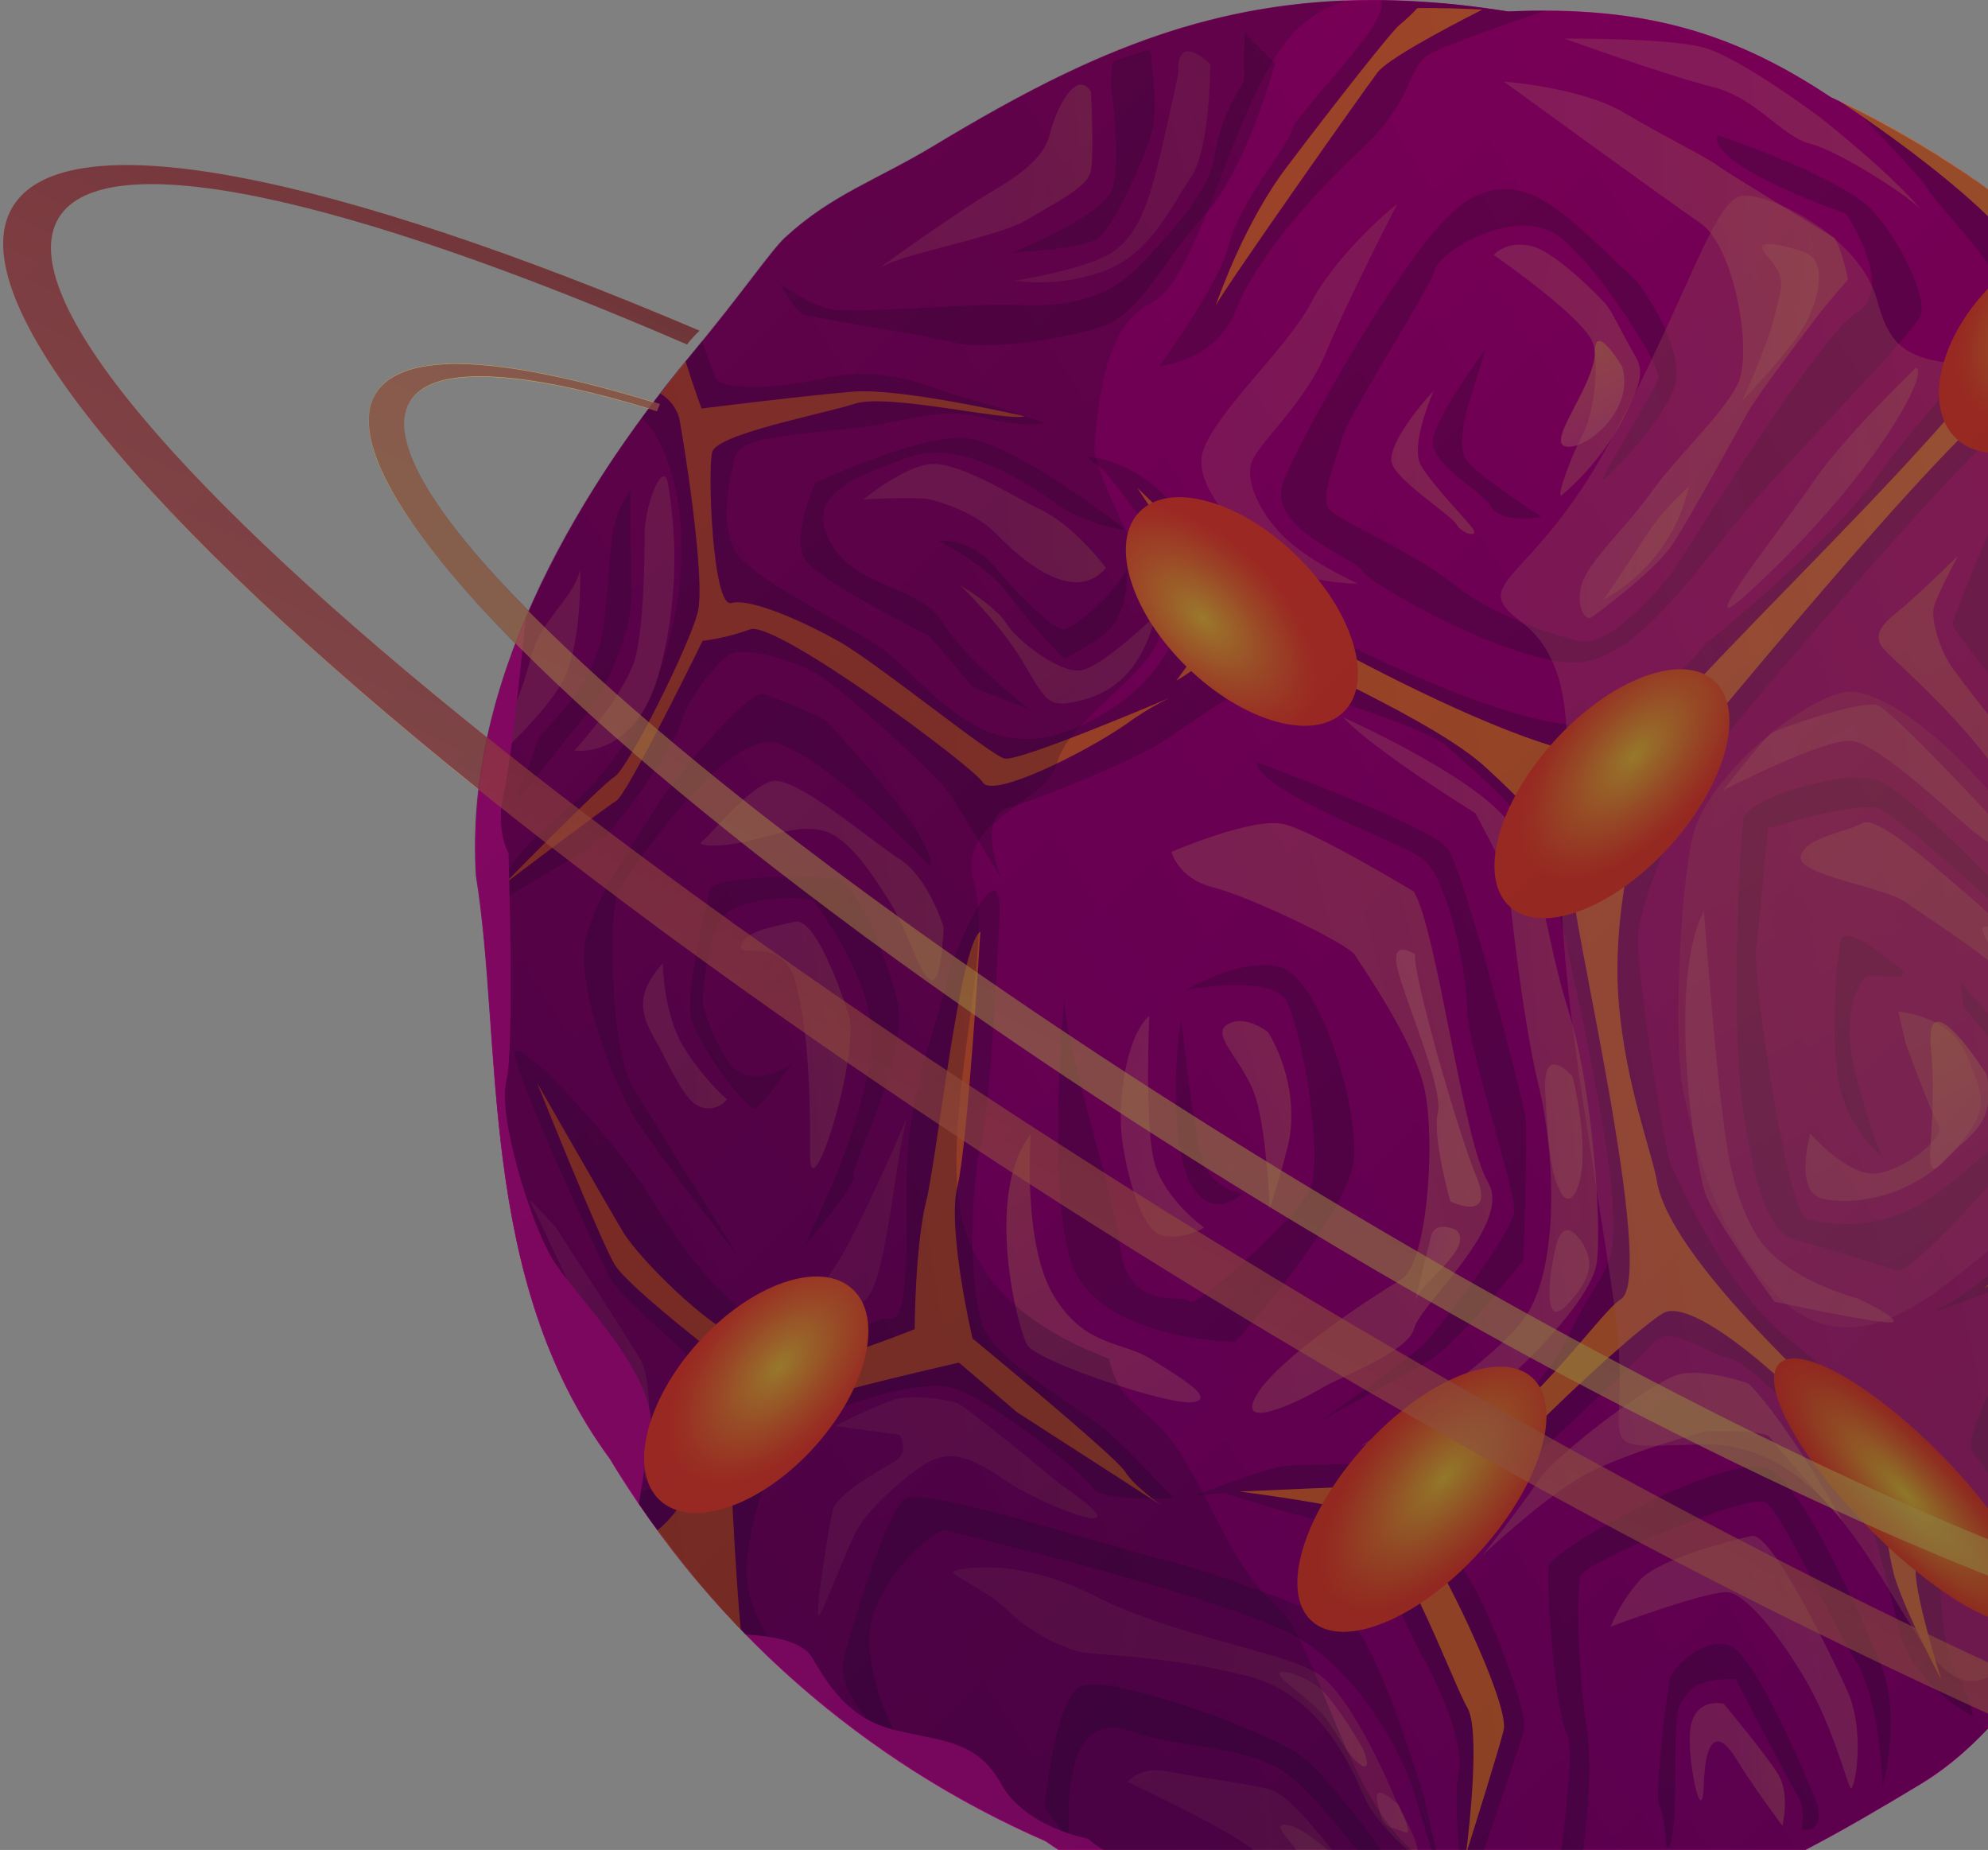 <svg width="316" height="294" viewBox="0 0 316 294" fill="none" xmlns="http://www.w3.org/2000/svg">
<rect x="0" y="0" width="316" height="294" fill="#808080" stroke="none"/>
<path d="M96.917 231.816C113.128 258.79 137.338 280.039 166.18 292.608C166.843 293.086 167.54 293.554 168.27 294.012H286.979C293.16 290.796 299.281 287.181 305.482 283.437C315.027 277.672 320.61 268.869 328.015 261.241V39.721C316.933 29.843 304.453 21.656 290.98 15.424C275.563 5.168 261.211 0.846 239.702 1.812C201.164 -4.382 176.998 5.935 148.503 23.142C139.545 28.569 132.27 30.879 124.845 37.72C122.635 39.711 117.878 46.771 109.915 56.301C90.248 80.05 73.796 109.615 75.667 139.209C79.977 165.946 75.796 203.128 96.917 231.816Z" fill="url(#paint0_linear_18_3384)"/>
<path opacity="0.28" d="M119.987 261.241C124.096 265.318 128.436 269.155 132.986 272.732C131.244 271.328 117.439 259.618 118.753 248.027C120.146 235.66 124.556 228.291 128.019 226.2C131.483 224.109 145.258 219.06 151.14 220.514C157.022 221.968 172.39 234.236 173.704 236.446C175.017 238.657 186.533 238.129 186.533 238.129C186.533 238.129 179.566 230.521 175.933 227.405C172.3 224.288 159.909 217.128 156.863 212.09C153.817 207.051 154.196 188.848 155.868 182.216C157.54 175.585 158.854 146.13 158.854 146.13C159.54 133.921 152.195 149.256 150.652 155.5C149.11 161.743 145.825 170.526 144.551 180.155C143.277 189.784 145.546 210.596 141.326 209.56C139.475 209.102 131.234 214.609 124.128 211.94C115.299 208.614 107.207 196.615 103.923 191.099C97.951 181.141 82.444 164.78 81.847 167.2C81.25 169.62 95.622 200.817 97.185 203.416C98.747 206.015 106.063 212.229 109.009 215.177C111.955 218.124 109.009 229.914 105.585 234.953C104.192 237.004 102.042 237.173 99.992 236.626C105.773 245.512 112.475 253.762 119.987 261.241Z" fill="#140D26"/>
<path opacity="0.28" d="M328.015 191.049C324.87 194.037 321.983 196.785 319.973 198.916C316.124 203.037 311.549 206.412 306.477 208.874C306.477 208.874 322.591 203.267 326.054 201.196C326.841 200.718 327.468 200.33 328.045 200.071L328.015 191.049Z" fill="#140D26"/>
<path opacity="0.28" d="M216.382 23.719C224.793 15.862 223.638 10.774 227.092 8.693C229.52 7.219 239.742 3.714 245.604 1.722C243.703 1.722 241.742 1.722 239.702 1.832C233.004 0.736 226.234 0.134 219.448 0.03C221.438 3.286 206.051 17.864 205.364 20.642C204.677 23.42 196.984 32.183 195.352 38.805C193.719 45.427 184.304 58.153 184.304 58.153C184.304 58.153 193.261 57.456 196.416 49.38C199.572 41.304 207.962 31.576 216.382 23.719Z" fill="#140D26"/>
<path opacity="0.28" d="M94.717 134.18C97.543 132.478 107.257 118.656 108.173 114.992C109.089 111.327 113.876 105.263 115.996 103.979C118.116 102.694 126.596 104.825 130.707 107.633C134.817 110.441 149.349 123.366 151.479 126.891C153.609 130.416 159.142 139.617 159.142 139.617C159.142 139.617 155.231 129.919 160.138 128.435C165.045 126.951 179.049 121.375 184.304 118.178C189.559 114.982 198.626 107.623 202.219 108.489C205.812 109.356 226.614 115.31 230.336 118.885C234.059 122.46 244.947 130.705 246.679 139.319C248.411 147.932 255.468 177.865 256.284 190.372C257.1 202.879 255.03 200.28 248.839 213.165C242.648 226.051 225.549 232.085 222.444 232.483C219.338 232.882 207.096 232.583 203.981 233.011C200.865 233.439 189.927 237.661 189.927 237.661L194.525 237.283C194.525 237.283 204.011 240.27 207.126 240.997C210.241 241.724 216.452 243.327 217.079 244.373C217.706 245.419 224.683 260.973 226.395 263.811C228.107 266.648 232.994 277.154 231.869 281.685C231.302 284.005 231.551 289.342 231.929 294.012H235.91C237.801 288.227 241.673 277.204 242.24 274.943C242.937 272.105 236.885 256.492 234.109 251.901C231.332 247.31 230.426 244.931 233.322 241.784C236.219 238.637 260.335 216.322 262.873 213.345C265.411 210.367 271.054 214.948 275.185 215.964C279.315 216.979 293.896 233.648 295.16 235.76C296.424 237.871 299.589 249.481 301.799 258.752C304.009 268.023 313.643 272.792 313.643 272.792C313.155 270.317 312.214 267.954 310.866 265.822C308.527 261.938 308.358 250.477 308.358 250.477L314.081 252.787L328.015 256.541V256.173C327.177 255.167 326.412 254.102 325.726 252.986C324.452 250.855 304.894 232.812 304.894 232.812C304.894 232.812 294.643 220.863 284.232 212.707C273.821 204.552 266.456 186.608 265.6 185.204C264.744 183.8 260.295 155.639 260.355 149.356C260.414 143.073 268.247 124.272 275.533 115.45C282.819 106.627 313.822 70.341 319.824 66.727C322.361 65.209 325.127 64.113 328.015 63.48V39.751C317.971 30.808 306.786 23.237 294.752 17.237C300.724 23.341 305.452 28.499 306.158 29.684C308.069 32.86 318.918 43.625 319.097 47.886C319.276 52.148 306.158 64.815 298.375 75.768C290.592 86.722 271.084 102.365 271.084 102.365C271.084 102.365 262.485 112.841 255.06 114.902C247.635 116.963 231.172 110.511 217.766 104.178C204.359 97.845 191.072 84.651 185.04 78.656C179.009 72.661 172.728 72.592 172.728 72.592L175.485 74.792C175.485 74.792 183.856 84.68 187.051 92.378C190.246 100.075 182.164 112.184 168.449 116.605C154.733 121.026 146.442 107.275 139.993 102.953C133.543 98.631 123.351 93.732 118.385 89.49C113.418 85.248 116.235 75.151 116.862 72.562C117.489 69.973 123.073 69.286 133.543 68.29C144.014 67.294 148.712 64.526 155.958 66.298C163.203 68.071 166.209 67.294 166.209 67.294C166.209 67.294 157.361 64.197 153.121 63.142C148.881 62.086 141.177 57.794 131.045 60.085C120.913 62.375 114.503 61.389 113.866 60.344C113.548 59.826 112.543 56.938 111.607 54.19C111.079 54.847 110.542 55.484 109.995 56.181C107.267 59.454 104.613 62.85 102.032 66.368C102.853 67.184 103.571 68.097 104.172 69.087C108.641 76.515 110.522 90.794 104.61 107.275C98.698 123.755 88.765 128.983 83.828 134.37C78.891 139.757 78.852 143.65 78.852 143.65L83.072 141.101L94.717 134.18Z" fill="#140D26"/>
<path d="M133.305 101.917C127.333 98.581 119.231 95.026 116.245 95.833C113.259 96.64 112.473 74.772 113.199 71.865C113.926 68.957 130.498 65.89 135.843 64.167C141.187 62.445 159.889 67.015 162.885 66.159C162.885 66.159 143.267 61.628 135.683 62.236C128.099 62.843 111.507 64.924 111.507 64.924C111.507 64.924 110.184 61.319 108.989 57.466C107.662 59.139 106.335 60.838 105.008 62.564C106.478 63.458 107.548 64.885 107.994 66.547C108.661 70.112 112.204 92.049 110.91 97.297C109.616 102.545 99.843 122.122 97.663 123.466C95.483 124.81 80.145 140.494 80.145 140.494C80.145 140.494 96.14 128.365 97.961 127.27C99.783 126.174 111.677 101.848 111.677 101.848C114.258 101.517 116.794 100.902 119.241 100.015C123.322 98.542 154.704 121.793 156.236 124.352C157.769 126.911 172.31 119.702 178.959 115.111C181.131 113.52 183.439 112.123 185.856 110.939C185.856 110.939 161.969 121.126 159.66 120.548C157.351 119.971 139.296 105.263 133.305 101.917Z" fill="url(#paint1_linear_18_3384)"/>
<path d="M193.102 48.843C193.052 49.022 193.102 48.902 193.222 48.574C193.17 48.658 193.13 48.748 193.102 48.843Z" fill="url(#paint2_linear_18_3384)"/>
<path d="M235.602 1.533C232.179 1.334 228.735 1.254 225.291 1.284C224.437 2.223 223.515 3.098 222.534 3.903C221.539 4.51 212.084 16.569 204.539 26.537C198.02 35.151 193.999 46.453 193.223 48.574C195.024 45.238 216.543 14.717 218.971 11.501C220.494 9.469 229.073 4.859 235.602 1.533Z" fill="url(#paint3_linear_18_3384)"/>
<path opacity="0.28" d="M272.915 21.459C272.915 21.459 293.259 28.19 298.047 33.886C302.834 39.582 306.009 47.169 305.392 49.818C304.775 52.467 286.71 70.58 278.439 80.11C270.168 89.639 261.36 103.54 251.934 105.163C242.509 106.786 217.975 93.085 216.581 90.754C215.188 88.424 201.015 84.093 204.06 76.376C207.106 68.658 223.031 40.717 230.934 33.647C238.836 26.577 245.535 31.655 249.058 34.473C252.581 37.291 260.305 44.869 260.305 44.869C260.305 44.869 268.835 56.012 265.859 62.325C262.883 68.638 255.796 75.659 254.801 76.266C253.806 76.873 263.141 61.957 263.599 60.095C264.057 58.233 254.383 42.589 247.734 37.56C241.086 32.532 228.823 39.92 228.097 42.848C227.37 45.775 214.163 66.209 213.287 69.654C212.411 73.099 209.913 78.706 211.117 80.687C212.321 82.669 223.887 87.239 230.734 92.636C237.582 98.034 246.5 100.762 251.009 101.887C255.517 103.012 263.679 94.011 266.336 90.147C268.994 86.284 288.95 53.423 295.2 49.629C301.451 45.835 293.438 33.956 293.438 33.956C293.438 33.956 271.661 26.507 272.915 21.459Z" fill="#140D26"/>
<path d="M328.015 193.349C321.844 198.567 315.385 204.781 315.385 204.781C315.385 204.781 322.571 199.931 328.015 197.143V193.349Z" fill="url(#paint4_linear_18_3384)"/>
<path opacity="0.28" d="M236.059 55.554C236.059 55.554 228.863 65.313 227.838 69.495C226.813 73.677 235.362 77.73 237.054 80.548C238.746 83.366 245.017 82.121 245.017 82.121C245.017 82.121 236.766 76.874 233.571 73.697C230.376 70.52 234.576 61.539 236.059 55.554Z" fill="#140D26"/>
<path d="M152.435 216.551L161.641 224.418L184.653 239.265C184.653 239.265 180.243 236.188 178.82 233.848C177.397 231.508 154.585 212.707 154.585 212.707C154.585 212.707 150.514 195.351 152.176 188.6C153.838 181.848 155.829 148.062 155.829 148.062C152.554 150.053 148.971 183.83 147.209 190.96C145.448 198.089 145.388 211.234 145.388 211.234C145.388 211.234 132.549 216.422 127.682 216.8C122.815 217.178 121.76 213.345 117.251 212.229C112.742 211.114 101.555 199.981 99.027 195.769C96.499 191.557 85.361 172.07 85.361 172.07C85.361 172.07 95.464 197.283 97.733 201.017C100.002 204.751 117.082 217.766 117.082 217.766C117.082 217.766 111.667 228.391 110.115 234.774C109.139 238.078 107.19 241.011 104.521 243.188C108.571 248.731 112.99 253.994 117.748 258.941C117.032 251.772 116.315 237.104 116.315 237.104C116.315 237.104 120.784 225.443 126.497 223.282C132.21 221.122 152.435 216.551 152.435 216.551Z" fill="url(#paint5_linear_18_3384)"/>
<path opacity="0.28" d="M199.73 121.126C199.73 121.126 227.32 131.223 230.057 134.798C232.794 138.373 242.18 175.156 242.499 177.616C242.817 180.076 242.17 200.19 242.17 200.19C242.17 200.19 231.958 213.623 226.504 216.631L209.922 225.772C209.922 225.772 223.478 216.421 226.365 213.524C229.251 210.626 240.299 195.918 240.667 192.612C241.035 189.306 233.202 166.105 233.193 160.3C233.183 154.494 230.067 139.219 226.056 136.401C222.045 133.583 200.348 125.995 199.73 121.126Z" fill="#140D26"/>
<path opacity="0.38" d="M255.109 48.166C255.109 48.166 247.655 40.199 243.554 39.144C239.453 38.088 237.423 40.518 237.423 40.518C237.423 40.518 252.293 50.775 253.278 54.758C254.263 58.741 253.188 66.149 251.526 69.177C249.864 72.204 247.197 79.353 248.262 78.696C252.187 75.341 255.46 71.29 257.916 66.747C260.514 61.409 261.569 59.318 259.907 56.54C258.245 53.762 256.194 49.301 255.109 48.166Z" fill="url(#paint6_linear_18_3384)"/>
<path opacity="0.38" d="M291.637 37.829C291.637 37.829 275.174 27.872 272.995 26.298C270.815 24.725 265.032 21.977 258.135 17.904C251.237 13.831 239.045 12.975 239.045 12.975C239.045 12.975 264.923 31.805 270.327 35.499C275.732 39.194 278.638 56.102 276.229 61.011C273.821 65.92 266.475 72.602 262.554 78.138C258.632 83.675 252.272 89.401 251.357 93.075C250.441 96.749 252.163 98.592 252.85 98.183C253.536 97.775 262.942 90.815 265.789 86.593C268.635 82.37 276.219 68.29 277.931 65.333C279.643 62.375 286.949 52.796 288.7 50.466C290.452 48.136 293.737 44.431 293.737 44.431C293.737 44.431 292.881 39.95 291.637 37.829Z" fill="url(#paint7_linear_18_3384)"/>
<path opacity="0.38" d="M227.898 62.096C227.898 62.096 223.977 70.799 225.908 74.046C227.838 77.292 233.532 83.008 234.228 84.203C234.925 85.398 232.477 84.939 231.491 83.316C230.506 81.693 221.459 76.097 221.17 73.279C220.881 70.461 225.211 64.974 227.898 62.096Z" fill="url(#paint8_linear_18_3384)"/>
<path opacity="0.28" d="M179.008 84.232C179.008 84.232 160.615 69.764 152.902 69.585C145.188 69.405 129.592 76.734 129.592 76.734C129.592 76.734 125.76 85.288 127.9 88.823C130.04 92.358 147.706 101.051 147.706 101.051L154.723 109.256L163.75 112.791C163.75 112.791 153.598 105.104 149.936 99.02C146.273 92.936 136.001 93.632 131.921 86.075C127.84 78.517 135.902 75.738 144.392 72.662C152.882 69.585 163.571 76.983 168.349 80.329C171.561 82.419 175.206 83.754 179.008 84.232Z" fill="#140D26"/>
<path opacity="0.28" d="M179.118 90.267C179.118 90.267 179.805 97.745 175.277 100.971C170.748 104.198 169.116 104.676 169.116 104.676C165.976 101.525 163.066 98.154 160.407 94.588C157.092 89.888 149.229 86.005 149.229 86.005C149.229 86.005 154.057 85.258 158.187 90.167C162.318 95.076 166.936 99.498 168.757 99.956C170.579 100.414 178.452 92.935 179.118 90.267Z" fill="#140D26"/>
<path opacity="0.28" d="M198.257 5.596L202.657 10.127C202.657 10.127 198.277 26.666 191.509 34.115C184.741 41.563 181.337 49.848 175.157 51.899C168.976 53.951 156.584 55.683 151.658 54.459C146.731 53.234 129.91 50.575 128.079 50.117C126.248 49.659 124.098 45.138 124.098 45.138C124.098 45.138 128.387 48.275 131.771 49.121C135.155 49.968 154.882 48.125 161.81 48.484C168.737 48.842 175.455 47.687 179.984 43.276C184.512 38.865 192.345 30.779 193.122 24.545C193.825 20.357 195.424 16.369 197.81 12.855C197.81 12.855 197.68 6.173 197.939 5.108L198.257 5.596Z" fill="#140D26"/>
<path opacity="0.28" d="M176.68 14.319C177.108 17.396 178.004 25.273 176.889 29.764C175.775 34.255 160.875 40.15 160.875 40.15C160.875 40.15 171.823 39.572 174.411 37.969C176.999 36.366 182.264 24.357 183.16 20.712C184.056 17.067 183.03 9.758 183.03 9.758C183.096 9.435 183.086 9.1 183.002 8.78C182.917 8.461 182.76 8.165 182.543 7.916C180.691 8.494 178.82 9.101 176.969 9.739C176.656 11.244 176.559 12.786 176.68 14.319Z" fill="#140D26"/>
<path opacity="0.38" d="M286.252 39.9C286.252 39.9 277.633 36.913 280.798 40.578C283.963 44.242 283.396 44.869 282.062 50.246C280.728 55.624 276.906 63.739 276.906 63.739C276.906 63.739 285.107 55.235 287.188 51.063C289.268 46.891 290.612 40.976 286.252 39.9Z" fill="url(#paint9_linear_18_3384)"/>
<path opacity="0.38" d="M268.457 77.342C265.73 79.741 263.342 82.502 261.36 85.547C258.375 90.277 254.871 95.305 254.871 95.305C258.277 93.443 261.249 90.878 263.59 87.782C265.932 84.685 267.591 81.127 268.457 77.342Z" fill="url(#paint10_linear_18_3384)"/>
<path opacity="0.28" d="M328.016 113.249C322.76 106.05 317.883 99.517 317.147 99.308C315.614 98.95 319.346 85.029 322.86 80.618C324.204 79.059 326.01 77.971 328.016 77.511V74.523C324.104 75.32 320.6 76.654 319.426 78.168C317.037 81.235 310.628 98.084 310.389 99.079C310.15 100.075 320.8 112.811 326.931 120.817C327.279 121.275 327.647 121.723 328.016 122.181V113.249Z" fill="#140D26"/>
<path opacity="0.28" d="M312.171 160.061C312.171 160.061 322.522 172.378 323.238 173.573C323.955 174.768 316.769 183.352 307.652 189.814C304.762 191.975 301.418 193.447 297.874 194.12C294.329 194.793 290.678 194.649 287.198 193.698C284.143 192.941 278.549 155.61 279.156 150.68C279.764 145.751 281.018 131.641 281.018 131.641C281.018 131.641 294.464 127.449 298.445 128.445C301.431 129.182 318.481 145.114 328.006 153.459V151.656C318.859 141.908 302.496 124.97 298.147 123.894C292.026 122.39 277.644 127.15 277.126 130.068C276.608 132.986 275.006 161.634 276.997 175.734C278.987 189.834 281.525 196.158 285.725 197.153C289.926 198.149 299.122 201.276 301.65 201.903C304.178 202.531 323.925 179.996 325.936 176.83C327.946 173.663 312.449 157.322 311.872 156.327C311.295 155.331 312.171 160.061 312.171 160.061Z" fill="#140D26"/>
<path opacity="0.28" d="M302.426 154.206C302.426 154.206 293.369 146.488 292.652 149.336C291.935 152.184 290.661 167.161 292.722 173.733C293.826 177.562 296.006 180.994 299.002 183.621C297.248 178.959 295.782 174.193 294.613 169.351C293.07 162.451 294.682 157.571 296.155 155.709C297.628 153.847 303.272 156.635 302.426 154.206Z" fill="#140D26"/>
<path opacity="0.28" d="M169.324 157.163C169.324 157.163 166.338 186.539 169.971 199.782C173.604 213.026 196.347 213.265 196.347 213.265C196.347 213.265 214.909 192.762 215.257 183.591C215.606 174.42 209.544 155.172 203.373 153.648C197.203 152.124 188.573 157.312 188.573 157.312C188.573 157.312 201.91 154.823 204.379 158.906C206.847 162.988 210.709 184.796 207.992 189.516C205.274 194.236 189.887 208.187 189.081 206.842C188.275 205.498 179.357 208.675 178.063 198.319C176.769 187.962 167.971 162.63 169.324 157.163Z" fill="#140D26"/>
<path opacity="0.28" d="M187.778 162.132C187.778 162.132 189.539 178.393 190.913 183.74C191.309 185.271 192.153 186.649 193.335 187.699C194.517 188.749 195.985 189.423 197.551 189.635C197.551 189.635 192.943 194.266 189.38 188.371C185.817 182.476 186.872 165.767 187.778 162.132Z" fill="#140D26"/>
<path opacity="0.28" d="M143.467 277.363C140.471 272.543 138.65 267.085 138.152 261.431C137.485 252.319 148.553 242.79 150.375 243.228C152.196 243.666 195.531 254.022 205.992 260.076C216.453 266.131 223.211 279.395 224.903 285.21C225.599 287.659 226.615 291.005 227.57 294.062H228.277L226.366 285.568C226.366 285.568 218.304 258.862 214.303 257.886C210.302 256.91 196.019 250.666 185.857 248.137C175.695 245.608 147.13 236.238 143.955 238.179C140.78 240.121 135.057 259.887 134.072 263.87C133.086 267.853 138.192 273.758 138.192 273.758L143.467 277.363Z" fill="#140D26"/>
<path opacity="0.28" d="M179.875 275.192C186.085 277.502 196.675 277.413 203.145 280.948C206.36 282.7 211.446 288.566 215.735 294.012H219.507C216.731 290.109 210.819 282.262 207.036 279.215C202.219 275.322 175.674 265.663 171.594 268.112C167.513 270.562 166.1 287.201 166.1 287.201L170.081 292.837C170.081 292.837 167.513 270.572 179.875 275.192Z" fill="#140D26"/>
<path d="M192.296 100.613C190.813 102.973 186.991 108.171 186.991 108.171C186.991 108.171 191.967 105.263 194.356 102.465C195.501 101.131 196.297 100.255 196.804 99.697C205.683 105.194 227.828 114.315 236.139 121.933C246.152 131.1 250.763 137.267 249.974 140.434C249.197 143.581 263.52 202.929 257.627 206.484C254.831 208.187 246.39 220.425 237.522 227.086C231.547 231.541 224.672 234.637 217.377 236.158L196.994 237.034C196.994 237.034 208.937 238.548 215.297 240.101C221.657 241.655 230.854 267.395 233.213 271.329C235.323 274.814 233.531 290.537 233.103 294.013H233.232C234.228 290.896 238.209 278.2 239.005 274.993C239.911 271.309 231.461 253.594 228.306 248.336C225.151 243.079 258.414 212.279 264.316 208.714C270.218 205.15 294.045 228.341 299.062 237.403C299.201 237.662 299.36 237.901 299.51 238.149C299.551 242.27 300.079 246.371 301.082 250.368C303.003 256.621 308.567 266.888 308.567 266.888C308.567 266.888 303.809 251.812 304.586 248.894C304.883 246.989 304.833 245.045 304.436 243.158C311.822 248.814 322.78 252.18 322.78 252.18C322.78 252.18 309.084 239.872 302.774 233.848C296.464 227.823 265.829 201.634 263.39 187.823C262.524 182.844 258.513 172.817 257.339 159.722C256.075 145.841 260.006 129.082 263.241 125.288C269.531 117.91 309.592 68.688 319.426 62.754C322.055 61.114 324.991 60.029 328.055 59.567V39.751C317.338 30.207 305.325 22.229 292.373 16.052C292.971 16.45 319.923 33.976 323.447 44.222C326.97 54.469 267.71 107.404 261.638 118.198C255.567 128.993 200.139 96.291 200.139 96.291L180.79 77.541C180.79 77.541 189.579 90.785 192.843 96.042C192.992 97.675 192.992 99.567 192.296 100.613Z" fill="url(#paint11_linear_18_3384)"/>
<path opacity="0.28" d="M147.875 137.716C147.875 137.716 131.413 120.06 123.272 118.069C115.13 116.077 99.494 139.299 98.18 141.968C96.866 144.636 96.767 166.424 100.748 173.026C104.729 179.628 117.32 199.613 117.32 199.613C117.32 199.613 103.963 182.755 100.688 177.318C97.414 171.881 91.362 156.157 93.144 148.988C94.925 141.818 101.425 132.846 104.689 127.708C107.954 122.57 119.052 109.784 121.221 110.282C123.391 110.78 131.125 114.395 131.125 114.395C131.125 114.395 149.04 133.035 147.875 137.716Z" fill="#140D26"/>
<path opacity="0.28" d="M131.812 189.297C131.812 189.297 139.247 172.628 138.52 163.506C138.367 161.842 138.033 160.199 137.525 158.607C135.305 151.169 130.15 144.397 129.563 143.441C128.856 142.266 119.908 142.366 116.016 144.726C112.125 147.086 111.687 159.523 111.687 159.523C111.687 159.523 114.444 169.79 118.495 170.785C122.546 171.781 125.88 168.983 125.88 168.983C125.88 168.983 121.311 175.475 120.147 176.163C118.982 176.85 110.771 165.916 109.836 161.714C108.9 157.512 112.354 143.481 112.891 141.281C113.429 139.08 130.637 139.08 133.136 139.697C135.634 140.315 140.471 150.113 142.601 158.906C144.731 167.699 134.957 185.792 135.634 186.947C136.311 188.102 127.95 197.9 127.95 197.9L131.812 189.297Z" fill="#140D26"/>
<path opacity="0.28" d="M100.171 77.939C100.171 77.939 100.171 78.736 100.171 80.05C100.171 83.037 100.171 88.564 100.38 93.194C100.709 99.886 96.767 109.127 92.498 114.394C88.228 119.662 81.012 128.753 81.012 128.753C81.012 128.753 84.575 121.046 85.262 118.228C85.948 115.41 94.817 110.332 96.111 98.422C97.404 86.513 96.528 83.316 100.171 77.939Z" fill="#140D26"/>
<path opacity="0.28" d="M248.152 294.013H251.666C252.422 287.948 253.029 280.201 252.203 274.565C250.641 263.89 250.66 252.429 251.208 250.437C251.755 248.446 278.141 237.004 280.738 238.807C283.336 240.609 290.691 256.95 294.882 263.831C299.072 270.711 299.231 284.075 299.231 284.075C299.231 284.075 302.436 272.454 298.793 264.089C298.793 264.089 287.845 237.303 281.545 233.629C275.244 229.954 246.848 246.325 246.241 248.745C245.634 251.164 247.237 272.374 249.008 275.382C250.163 277.313 249.088 287.132 248.152 294.013Z" fill="#140D26"/>
<path opacity="0.28" d="M288.929 286.912C288.929 286.912 279.305 262.546 274.666 261.401C270.028 260.255 265.649 265.722 265.43 266.589C265.211 267.455 262.892 285.389 263.718 286.743C264.544 288.097 264.843 293.594 264.843 293.594C264.843 293.594 266.286 295.347 266.296 282.949C266.306 270.552 266.545 271.557 268.356 269.008C270.168 266.459 275.901 266.877 275.901 266.877C275.901 266.877 284.46 283.288 285.794 285.478C287.128 287.669 286.351 290.756 286.351 290.756C286.351 290.756 289.885 291.593 288.929 286.912Z" fill="#140D26"/>
<path opacity="0.28" d="M326.85 212.17C327.185 212.664 327.576 213.119 328.015 213.524V208.346C327.663 208.125 327.26 207.998 326.845 207.979C326.43 207.96 326.017 208.049 325.646 208.236C321.376 210.805 311.712 227.684 313.563 230.681C315.414 233.678 327.975 248.774 327.975 248.774C327.975 248.774 319.814 233.3 319.206 228.441C318.599 223.581 325.566 210.039 326.85 212.17Z" fill="#140D26"/>
<path opacity="0.38" d="M224.733 141.689C224.733 141.689 209.047 132.209 204.13 130.984C199.213 129.759 186.215 135.375 186.215 135.375C186.215 135.375 187.21 139.617 192.834 141.021C198.457 142.426 214.272 149.924 215.407 151.826C216.542 153.728 224.872 165.388 226.505 173.414C228.137 181.44 226.953 200.788 222.713 203.337C218.473 205.886 203.205 215.754 199.731 221.709C196.257 227.664 206.698 222.645 210.013 220.644C213.327 218.642 223.867 214.868 224.803 211.074C225.738 207.28 240.519 194.534 236.537 187.912C232.556 181.291 228.426 147.833 224.733 141.689Z" fill="url(#paint12_linear_18_3384)"/>
<path opacity="0.38" d="M201.572 164.044C201.572 164.044 197.88 161.057 195.063 162.829C192.246 164.601 197.999 168.804 199.701 174.778C201.403 180.753 201.821 192.154 201.821 192.154C201.821 192.154 203.423 187.325 204.727 182.037C206.031 176.75 204.976 169.68 201.572 164.044Z" fill="url(#paint13_linear_18_3384)"/>
<path opacity="0.38" d="M324.601 160.808C325.725 162.66 326.92 164.88 328.015 167.091V157.521C323.038 152.204 316.957 145.811 313.424 142.784C306.805 137.158 298.295 129.431 295.936 130.835C293.577 132.239 286.978 133.025 286.232 136.053C285.485 139.08 299.459 140.922 302.863 143.361C306.267 145.801 321.187 155.132 324.601 160.808Z" fill="url(#paint14_linear_18_3384)"/>
<path opacity="0.38" d="M301.76 160.768C301.76 160.768 310.051 161.355 312.618 167.738C315.186 174.121 316.809 176.132 310.23 183.312C303.651 190.491 294.176 191.597 289.647 190.482C285.118 189.366 287.756 180.165 287.756 180.165C287.756 180.165 294.006 187.325 298.634 186.449C303.263 185.572 309.274 180.673 308.13 178.791C306.985 176.909 302.914 165.846 302.914 165.846L301.76 160.768Z" fill="url(#paint15_linear_18_3384)"/>
<path opacity="0.38" d="M328.016 127.18C323.726 122.58 319.765 118.218 319.765 118.218C319.765 118.218 311.404 107.902 309.812 105.333C308.22 102.764 306.936 98.362 307.393 96.49C307.851 94.618 311.225 88.335 311.225 88.335C311.225 88.335 304.646 94.837 301.481 97.347C298.316 99.856 298.217 101.24 299.073 102.684C299.929 104.128 308.936 111.298 316.441 121.166C319.803 125.558 323.672 129.539 327.966 133.025L328.016 127.18Z" fill="url(#paint16_linear_18_3384)"/>
<path opacity="0.3" d="M222.085 32.462C222.085 32.462 214.371 47.329 210.788 55.972C207.205 64.615 199.661 70.55 198.844 73.826C198.028 77.103 200.775 82.4 204.816 85.995C208.857 89.59 215.844 92.766 215.844 92.766C215.844 92.766 206.05 92.647 202.029 89.052C198.008 85.457 190.713 78.736 190.972 73.04C191.23 67.344 204.537 55.584 208.389 48.145C212.241 40.707 221.059 33.089 222.085 32.462Z" fill="url(#paint17_linear_18_3384)"/>
<path opacity="0.38" d="M270.845 144.825C270.845 144.825 272.597 167.429 273.463 174.191C274.329 180.952 274.906 189.187 279.216 196.317C283.525 203.446 295.459 206.414 295.459 206.414C295.459 206.414 301.918 209.461 300.903 210.088C299.888 210.716 282.052 206.862 282.052 206.862C282.052 206.862 272.975 194.494 271.203 190.014C269.432 185.533 264.903 155.918 270.845 144.825Z" fill="url(#paint18_linear_18_3384)"/>
<path opacity="0.38" d="M182.682 161.455C182.682 161.455 181.886 179.01 183.528 184.835C185.17 190.661 191.401 195.102 191.401 195.102C191.401 195.102 188.007 197.153 184.742 196.347C181.478 195.54 179.208 187.175 178.372 181.191C177.536 175.206 179.009 164.581 182.682 161.455Z" fill="url(#paint19_linear_18_3384)"/>
<path opacity="0.53" d="M224.962 151.676C224.962 151.676 220.981 148.958 222.116 153.857C223.25 158.756 229.501 173.035 228.555 176.849C227.61 180.663 230.546 190.929 230.546 190.929C230.546 190.929 237.752 194.445 234.686 187.026C231.621 179.607 224.355 154.116 224.962 151.676Z" fill="url(#paint20_linear_18_3384)"/>
<path opacity="0.53" d="M231.451 195.481C231.451 195.481 228.127 193.798 227.47 196.476C226.813 199.155 224.175 209.8 224.912 206.832C225.648 203.865 234.526 198.269 231.451 195.481Z" fill="url(#paint21_linear_18_3384)"/>
<path opacity="0.53" d="M326.114 157.322C326.114 157.322 319.147 148.082 315.892 147.275C312.637 146.468 320.63 156.187 321.993 157.641C323.357 159.095 329.368 161.305 326.114 157.322Z" fill="url(#paint22_linear_18_3384)"/>
<path opacity="0.38" d="M293.469 268.341C293.469 268.341 282.043 243.258 278.37 244.094C274.697 244.931 263.888 247.749 260.773 251.005C258.767 253.209 257.16 255.746 256.025 258.503C256.025 258.503 272.259 252.419 274.936 253.086C277.614 253.753 282.162 258.911 286.671 266.4C291.18 273.888 293.519 283.119 294.126 284.134C294.733 285.15 296.733 275.152 293.469 268.341Z" fill="url(#paint23_linear_18_3384)"/>
<path opacity="0.22" d="M160.236 256.004C163.41 258.986 167.228 261.198 171.394 262.466C174.23 263.163 184.492 262.924 198.038 266.28C211.584 269.636 215.874 284.144 217.685 287.192C219.419 289.738 221.477 292.047 223.806 294.062H225.319C225.319 293.067 224.324 290.687 221.885 286.146C221.885 286.146 215.127 269.397 209.275 265.872C203.423 262.347 186.383 259.957 174.041 253.654C161.7 247.35 152.423 249.233 151.597 249.73C150.771 250.228 157.28 252.917 160.236 256.004Z" fill="url(#paint24_linear_18_3384)"/>
<path opacity="0.22" d="M211.735 294.013C208.221 289.532 204.17 284.961 201.901 284.393C197.313 283.268 190.326 282.462 185.678 281.536C181.03 280.609 179.248 283.198 179.248 283.198C179.248 283.198 195.252 290.647 199.234 294.013H211.735Z" fill="url(#paint25_linear_18_3384)"/>
<path opacity="0.32" d="M211.007 294.012C209.196 292.409 206.837 290.587 205.035 290.139C202.129 289.422 204.04 291.473 206.09 294.012H211.007Z" fill="url(#paint26_linear_18_3384)"/>
<path opacity="0.32" d="M216.711 278.01C216.711 278.01 212.182 270.044 209.385 267.953C206.588 265.862 200.517 264.179 204.996 267.823C209.475 271.468 210.41 272.175 212.958 276.447C215.506 280.719 218.542 282.72 216.711 278.01Z" fill="url(#paint27_linear_18_3384)"/>
<path opacity="0.32" d="M222.294 286.843C222.294 286.843 218.223 282.86 218.93 286.305C219.637 289.751 220.015 290.219 221.806 290.647C223.598 291.075 225.011 292.817 222.294 286.843Z" fill="url(#paint28_linear_18_3384)"/>
<path opacity="0.22" d="M168.438 235.809C168.438 235.809 153.31 223.223 151.916 222.864C150.523 222.506 145.188 221.48 142.013 222.466C138.835 223.658 135.737 225.051 132.737 226.638L142.998 228.022C142.998 228.022 144.67 230.81 142.242 232.244C139.813 233.678 133.035 237.353 132.349 240.121C131.662 242.889 129.761 255.366 130.039 256.631C130.318 257.895 134.309 246.494 136.369 242.889C138.43 239.284 144.392 234.256 147.159 232.593C149.926 230.93 152.971 230.492 159.5 235.062C166.029 239.633 183.577 246.046 168.438 235.809Z" fill="url(#paint29_linear_18_3384)"/>
<path opacity="0.38" d="M150.006 147.364C150.006 147.364 147.547 139.398 142.969 136.51C138.391 133.623 126.517 123.306 122.774 124.133C119.032 124.959 112.612 133.095 111.577 133.722C110.542 134.35 113.657 134.838 118.644 133.722C123.63 132.607 126.955 131.074 130.836 132.02C134.718 132.965 138.61 138.671 141.954 144.198C145.298 149.724 149.07 165.358 150.006 147.364Z" fill="url(#paint30_linear_18_3384)"/>
<path opacity="0.38" d="M134.996 161.584C134.996 161.584 130.1 145.652 126.357 146.488C122.615 147.325 118.335 148.032 117.788 150.262C117.24 152.493 124.367 148.629 126.387 155.918C128.408 163.207 128.855 173.314 128.746 183.302C128.636 193.29 136.47 168.714 134.996 161.584Z" fill="url(#paint31_linear_18_3384)"/>
<path opacity="0.38" d="M105.356 153.06C105.356 153.06 105.435 161.027 108.571 166.215C110.471 169.371 112.817 172.235 115.538 174.718C115.224 175.12 114.831 175.453 114.382 175.695C113.934 175.937 113.44 176.083 112.932 176.125C112.424 176.166 111.913 176.101 111.431 175.934C110.949 175.768 110.507 175.503 110.133 175.157C108.143 173.593 105.296 167.121 104.082 165.129C100.967 159.921 102.002 156.934 105.356 153.06Z" fill="url(#paint32_linear_18_3384)"/>
<path opacity="0.38" d="M273.991 270.771C273.991 270.771 280.798 278.916 282.68 282.043C284.561 285.17 283.317 290.159 283.317 290.159C283.317 290.159 278.459 283.656 275.951 279.494C273.443 275.332 271.094 275.352 270.835 283.537C270.577 291.722 267.77 278.07 268.845 273.908C269.92 269.745 273.991 270.771 273.991 270.771Z" fill="url(#paint33_linear_18_3384)"/>
<path opacity="0.38" d="M173.414 14.588C173.414 14.588 173.962 24.884 173.345 27.384C172.728 29.883 167.214 32.492 163.053 35.021C158.893 37.55 143.605 40.368 140.48 42.25C137.355 44.132 151.806 34.005 155.967 31.476C160.127 28.947 165.741 25.95 166.865 21.359C167.99 16.768 171.215 10.943 173.414 14.588Z" fill="url(#paint34_linear_18_3384)"/>
<path opacity="0.38" d="M175.804 90.267C175.804 90.267 171.027 83.764 165.573 81.076C160.118 78.387 151.639 72.841 147.12 73.856C142.601 74.872 137.227 79.393 137.227 79.393C137.227 79.393 145.876 78.865 147.886 79.393C149.897 79.921 155.102 81.454 158.486 84.959C161.87 88.464 170.549 96.421 175.804 90.267Z" fill="url(#paint35_linear_18_3384)"/>
<path opacity="0.38" d="M289.547 18.84C289.547 18.84 276.458 8.952 270.536 7.478C264.614 6.004 248.64 6.134 248.64 6.134C248.64 6.134 265.291 12.108 272.258 13.831C279.225 15.553 283.207 21.737 287.795 22.863C292.383 23.988 304.446 31.825 305.491 33.527C306.536 35.23 304.874 31.127 289.547 18.84Z" fill="url(#paint36_linear_18_3384)"/>
<path opacity="0.38" d="M304.536 58.461C304.536 58.461 292.891 69.634 288.213 76.604C283.535 83.575 264.256 107.683 281.793 90.545C299.33 73.408 306.636 58.969 304.536 58.461Z" fill="url(#paint37_linear_18_3384)"/>
<path opacity="0.38" d="M324.074 138.044C324.074 138.044 301.102 112.741 298.316 112.044C295.529 111.347 282.988 115.659 281.694 116.446C280.4 117.232 273.881 125.617 273.881 125.617C273.881 125.617 290.801 116.854 294.673 117.8C298.544 118.746 305.492 124.93 311.862 130.576C315.413 133.83 319.56 136.366 324.074 138.044Z" fill="url(#paint38_linear_18_3384)"/>
<path opacity="0.38" d="M213.496 114.006C213.496 114.006 233.959 123.127 239.643 130.456C245.326 137.785 245.366 148.161 249.307 160.608C253.248 173.055 254.801 196.755 253.686 201.296C252.572 205.836 246.401 212.807 241.096 217.786C235.791 222.764 216.303 229.795 216.303 229.795C216.303 229.795 238.478 216.401 243.076 208.286C247.675 200.17 247.287 183.79 244.549 172.438C241.812 161.086 239.782 140.902 239.682 139.767C239.583 138.631 234.527 129.241 234.527 129.241C234.527 129.241 218.473 119.313 213.496 114.006Z" fill="url(#paint39_linear_18_3384)"/>
<path opacity="0.22" d="M144.073 177.865C144.073 177.865 136.19 196.267 132.717 201.325C130.66 204.274 128.988 207.473 127.74 210.845C131.02 209.819 134.196 208.485 137.226 206.862C140.739 204.801 142.003 186.2 144.073 177.865Z" fill="url(#paint40_linear_18_3384)"/>
<path opacity="0.38" d="M163.85 180.225C163.85 180.225 162.477 197.591 167.463 205.876C172.45 214.161 178.302 213.036 183.089 216.063C187.877 219.09 193.381 222.316 189.549 222.844C185.717 223.372 164.895 216.372 163.313 213.773C161.73 211.174 156.366 189.735 163.85 180.225Z" fill="url(#paint41_linear_18_3384)"/>
<path opacity="0.38" d="M277.941 219.877C277.941 219.877 271.482 217.537 267.222 218.343C262.962 219.15 246.967 231.458 244.529 235.272C242.09 239.085 235.681 247.141 235.681 247.141C235.681 247.141 244.37 238.926 250.889 234.973C257.408 231.02 271.253 227.445 271.253 227.445C271.253 227.445 280.569 227.146 281.355 228.441C282.141 229.735 292.881 241.655 292.881 241.655C292.881 241.655 283.863 225.782 277.941 219.877Z" fill="url(#paint42_linear_18_3384)"/>
<path opacity="0.3" d="M187.299 11.62C187.299 11.62 185.309 21.23 183.925 26.637C182.542 32.044 180.86 37.67 176.5 40.289C172.141 42.908 161.292 44.611 161.292 44.611C166.077 45.253 170.947 44.727 175.485 43.077C182.88 40.319 186.085 32.89 189.25 28.27C192.415 23.649 192.375 10.177 192.375 10.177C192.375 10.177 186.971 4.789 187.299 11.62Z" fill="url(#paint43_linear_18_3384)"/>
<path opacity="0.38" d="M102.451 84.989C102.451 84.989 102.57 98.153 101.067 104.218C99.564 110.282 91.273 119.314 91.273 119.314C91.273 119.314 101.346 120.787 104.969 106.179C107.461 96.585 107.868 86.569 106.163 76.804C105.437 72.92 102.501 80.1 102.451 84.989Z" fill="url(#paint44_linear_18_3384)"/>
<path opacity="0.38" d="M92.218 90.606C92.218 90.606 92.606 103.252 89.093 108.918C85.58 114.584 78.334 120.867 78.334 120.867C78.334 120.867 82.902 110.551 84.395 104.506C85.888 98.462 91.034 95.305 92.218 90.606Z" fill="url(#paint45_linear_18_3384)"/>
<path opacity="0.22" d="M88.367 195.092C88.367 195.092 99.116 211.582 101.744 215.934C104.371 220.285 102.669 235.361 102.669 235.361C102.669 235.361 99.534 220.783 96.19 215.227C92.846 209.67 85.242 192.633 84.306 191.059C83.371 189.486 88.367 195.092 88.367 195.092Z" fill="url(#paint46_linear_18_3384)"/>
<path opacity="0.4" d="M249.954 171.054C249.954 171.054 245.197 165.547 245.625 173.374C246.053 181.201 246.371 186.688 248.223 189.745C250.074 192.802 253.657 186.479 249.954 171.054Z" fill="url(#paint47_linear_18_3384)"/>
<path opacity="0.4" d="M251.516 197.532C250.899 196.536 248.531 193.3 247.356 197.94C246.182 202.58 245.137 211.592 249.088 207.37C253.039 203.148 253.368 200.589 251.516 197.532Z" fill="url(#paint48_linear_18_3384)"/>
<path opacity="0.38" d="M183.697 97.795C183.697 97.795 175.157 106.08 171.753 106.538C168.349 106.996 161.571 101.738 159.958 99.069C158.346 96.401 152.673 93.045 152.673 93.045C152.673 93.045 158.953 99.139 162.407 104.885C165.861 110.63 166.388 112.373 170.16 111.676C173.933 110.979 180.87 109.256 183.697 97.795Z" fill="url(#paint49_linear_18_3384)"/>
<path opacity="0.53" d="M315.803 170.805C315.803 170.805 305.761 154.873 306.955 166.822C308.15 178.771 304.965 189.028 308.757 184.746C312.549 180.464 317.406 179.11 315.803 170.805Z" fill="url(#paint50_linear_18_3384)"/>
<path opacity="0.53" d="M257.836 58.253C257.836 58.253 253.467 50.864 253.497 56.012C253.527 61.16 245.763 70.222 248.839 70.949C251.914 71.676 259.996 65.273 257.836 58.253Z" fill="url(#paint51_linear_18_3384)"/>
<path opacity="0.25" d="M96.916 231.816C113.127 258.79 137.337 280.039 166.179 292.608C166.885 293.096 167.582 293.554 168.289 294.012H224.434C213.983 285.21 209.076 260.723 203.055 255.376C196.346 249.401 193.729 241.027 188.215 231.866C182.701 222.705 178.401 224.676 176.271 215.933C167.751 212.588 153.18 205.796 152.145 188.55C151.11 171.303 157.768 150.272 154.812 140.185C151.856 130.098 166.408 127.867 168.05 121.205C169.692 114.544 182.74 107.344 184.283 101.121C185.826 94.897 173.494 75.967 173.982 70.829C174.47 65.691 175.126 51.85 182.94 48.195C190.753 44.541 195.878 15.942 205.652 5.138C207.963 2.851 210.76 1.115 213.834 0.059C189.11 1.005 170.04 10.077 148.442 23.092C139.485 28.519 132.209 30.829 124.784 37.67C122.575 39.661 117.817 46.721 109.855 56.251C90.188 80 73.735 109.565 75.606 139.159C79.976 165.946 75.796 203.128 96.916 231.816Z" fill="#140D26"/>
<path d="M103.366 227.813C104.919 218.702 91.363 205.976 87.78 200.031C84.197 194.087 79.131 177.238 80.474 171.841C81.818 166.444 80.823 135.555 80.823 135.555C80.823 135.555 78.613 131.89 80.156 125.647C81.012 122.221 82.435 109.336 83.55 98.383C77.976 111.597 74.851 125.408 75.737 139.209C79.997 165.946 75.816 203.108 96.937 231.816C98.41 234.266 99.923 236.666 101.545 239.006L103.366 227.813Z" fill="#C40E8D"/>
<path d="M166.18 292.608C166.887 293.096 167.583 293.554 168.28 294.012H175.416C174.531 293.484 173.695 292.878 172.918 292.2C172.918 292.2 162.965 290.447 159.093 283.437C155.222 276.427 149.399 276.726 142.054 274.893C134.709 273.061 131.653 267.674 129.055 263.372C127.443 260.684 122.267 259.947 118.545 259.768C119.033 260.256 119.54 260.763 119.988 261.241C133.31 274.47 148.973 285.106 166.18 292.608Z" fill="#C40E8D"/>
<path opacity="0.31" d="M328.015 58.043H327.756C304.536 58.471 301.042 57.575 298.345 47.617C295.648 37.66 281.236 30.51 276.816 31.137C272.397 31.765 268.117 47.637 255.855 70.291C243.593 92.945 233.073 92.288 241.752 98.79C250.431 105.293 249.555 117.949 248.341 135.246C247.127 152.542 253.218 183.7 256.582 207.34C259.946 230.98 251.008 230.173 270.198 229.546C289.387 228.918 297.987 250.178 305.81 261.48C313.633 272.782 318.748 265.324 325.805 255.924C326.48 255.041 327.219 254.209 328.015 253.434V58.043Z" fill="url(#paint52_linear_18_3384)"/>
<path opacity="0.17" d="M328.015 141.868C325.746 138.741 323.636 135.754 321.974 133.254C314.748 122.42 300.077 108.449 292.812 110.093C285.546 111.736 271.343 123.735 269.133 132.677C266.924 141.619 265.968 166.364 267.611 173.683C269.253 181.002 271.91 194.594 281.784 205.209C291.657 215.824 301.978 208.903 306.029 206.464C308.806 204.791 319.655 195.968 328.015 188.809V141.868Z" fill="url(#paint53_linear_18_3384)"/>
<path d="M265.411 134.489C256.453 144.397 245.037 148.689 239.971 144.069C234.905 139.448 238.04 127.708 247.028 117.8C256.015 107.892 267.402 103.59 272.478 108.211C277.554 112.831 274.399 124.581 265.411 134.489Z" fill="url(#paint54_radial_18_3384)"/>
<path d="M328.016 38.447C323.093 39.9 318.689 42.733 315.326 46.612C307.881 54.817 305.98 65.193 311.056 69.794C314.928 73.309 321.716 72.452 327.976 68.25L328.016 38.447Z" fill="url(#paint55_radial_18_3384)"/>
<path d="M235.232 246.604C225.528 257.288 213.564 262.218 208.488 257.607C203.412 252.997 207.145 240.609 216.829 229.895C226.513 219.18 238.497 214.311 243.563 218.941C248.629 223.571 244.906 235.919 235.232 246.604Z" fill="url(#paint56_radial_18_3384)"/>
<path d="M129.403 230.014C120.972 239.314 110.024 243.089 104.948 238.488C99.872 233.888 102.579 222.605 111.009 213.305C119.44 204.004 130.388 200.21 135.474 204.831C140.56 209.451 137.823 220.733 129.403 230.014Z" fill="url(#paint57_radial_18_3384)"/>
<path d="M206.051 88.265C215.009 97.008 218.482 108.081 213.705 113.01C208.927 117.939 197.78 114.822 188.763 106.099C179.745 97.376 176.331 86.274 181.119 81.355C185.906 76.435 197.053 79.522 206.051 88.265Z" fill="url(#paint58_radial_18_3384)"/>
<path d="M308.567 231.209C319.515 242.371 325.855 254.002 322.63 257.179C319.406 260.355 307.88 253.873 296.892 242.68C285.904 231.487 279.604 219.877 282.828 216.7C286.053 213.524 297.579 220.056 308.567 231.209Z" fill="url(#paint59_radial_18_3384)"/>
<path opacity="0.59" d="M328.015 269.676C301.54 257.856 271.741 242.79 240.239 225.075C236.447 222.924 232.615 220.763 228.793 218.553C220.035 213.527 211.183 208.31 202.239 202.899C171.882 184.597 143.625 165.996 118.544 148.132C117.419 147.345 116.304 146.568 115.21 145.742C104.61 138.134 94.617 130.646 85.291 123.396C32.172 81.982 1.407 47.668 9.329 34.633C16.615 22.594 55.203 31.387 109.218 54.738C109.816 53.951 110.482 53.218 111.208 52.547C52.804 27.702 10.484 18.91 2.024 32.851C-7.133 47.947 25.642 85.836 82.394 130.536C89.64 136.232 97.271 142.041 105.286 147.962C106.282 148.729 107.396 149.496 108.471 150.292C135.066 169.72 165.373 189.924 198.148 209.69C204.01 213.225 209.853 216.661 215.616 220.066C219.467 222.297 223.279 224.508 227.101 226.668C258.682 244.805 291.168 261.317 324.432 276.138L327.995 277.672L328.015 269.676Z" fill="url(#paint60_linear_18_3384)"/>
<path opacity="0.59" d="M328.016 249.392C320.183 246.404 311.713 242.949 302.715 238.936C282.809 230.064 260.226 218.652 236.418 205.239C233.592 203.666 230.752 202.049 227.899 200.39C221.396 196.645 214.817 192.765 208.162 188.749C185.618 175.127 164.647 161.295 146.035 148.032C145.209 147.444 144.363 146.837 143.567 146.249C135.704 140.583 128.289 135.027 121.381 129.66C82.047 98.93 59.285 73.498 65.147 63.839C68.77 57.864 83.381 58.86 104.421 65.372C104.581 64.974 104.74 64.586 104.919 64.197C80.624 56.709 64.112 55.325 59.732 62.524C52.954 73.727 77.19 101.808 119.232 134.967C124.606 139.189 130.269 143.511 136.211 147.912C136.998 148.51 137.784 149.097 138.59 149.665C158.297 164.103 180.801 179.13 205.136 193.827C209.485 196.446 213.835 199.035 218.075 201.535C220.935 203.208 223.785 204.847 226.624 206.454C250.118 219.974 274.292 232.271 299.053 243.298C309.364 247.828 319.048 251.722 327.916 254.938L328.016 249.392Z" fill="url(#paint61_linear_18_3384)"/>
<path opacity="0.49" d="M76.115 125.457C76.104 125.543 76.104 125.63 76.115 125.716C76.055 126.264 75.995 126.802 75.945 127.359C75.945 127.688 75.876 128.046 75.856 128.355C75.806 128.923 75.776 129.5 75.736 130.068C75.736 130.396 75.736 130.705 75.686 131.064C75.686 131.671 75.686 132.259 75.627 132.866C75.627 133.175 75.627 133.473 75.627 133.772C75.627 134.419 75.627 135.077 75.627 135.764C75.627 136.013 75.627 136.242 75.627 136.471C75.627 137.367 75.686 138.273 75.746 139.179C80.006 165.916 75.826 203.078 96.946 231.786C97.683 233.031 98.449 234.256 99.235 235.451C99.872 236.447 100.539 237.442 101.226 238.438C101.345 238.607 101.465 238.787 101.574 238.966C103.127 241.236 104.739 243.447 106.401 245.628C106.67 245.966 106.929 246.335 107.198 246.693C107.715 247.35 108.243 247.998 108.77 248.685L109.985 250.188C110.442 250.746 110.92 251.304 111.388 251.861L112.911 253.634C113.329 254.092 113.737 254.58 114.165 255.038L114.284 255.187C114.852 255.834 115.449 256.472 116.026 257.089L117.021 258.174C117.26 258.403 117.499 258.662 117.728 258.891C118.484 259.668 119.241 260.435 119.997 261.192C120.993 262.187 121.928 263.094 122.914 264C123.172 264.269 123.441 264.498 123.7 264.747L125.979 266.818L126.775 267.505C127.601 268.242 128.437 268.969 129.293 269.676C129.463 269.835 129.642 269.964 129.821 270.124C140.827 279.279 153.071 286.832 166.189 292.559C166.896 293.036 167.593 293.504 168.299 293.963H286.969C293.16 290.746 299.281 287.132 305.491 283.387C310.01 280.542 314.076 277.034 317.555 272.982C319.884 273.977 322.193 275.073 324.462 276.059L328.025 277.592V269.626C326.234 268.829 324.432 268.023 322.621 267.176C324.362 265.185 326.134 263.133 328.025 261.202V38.467C327.657 38.566 327.299 38.656 326.93 38.775C326.542 38.417 326.164 38.098 325.776 37.779L324.9 37.042C324.143 36.405 323.387 35.778 322.621 35.16L321.446 34.215L320.779 33.687L318.022 31.586L316.32 30.331C315.325 29.594 314.33 28.867 313.275 28.18L313.096 28.051C313.006 27.991 312.936 27.921 312.847 27.871L311.702 27.105C310.707 26.448 309.712 25.79 308.716 25.173L308.199 24.824L306.955 24.058C305.959 23.47 305.063 22.913 304.108 22.335L303.62 22.066L303.342 21.897C302.934 21.668 302.516 21.409 302.098 21.18C301.212 20.682 300.326 20.184 299.43 19.696L299.261 19.607C298.922 19.417 298.574 19.248 298.266 19.069C297.957 18.89 297.519 18.651 297.141 18.471C295.807 17.764 294.444 17.097 293.09 16.43C292.835 16.327 292.589 16.204 292.354 16.061L292.403 16.111C291.936 15.892 291.478 15.643 291 15.434C277.066 6.144 263.928 1.742 245.614 1.722H243.026L239.722 1.822C238.13 1.573 236.567 1.364 235.014 1.165L233.75 0.985C232.277 0.806 230.824 0.657 229.391 0.527C229.292 0.518 229.191 0.518 229.092 0.527C227.659 0.401 226.246 0.302 224.852 0.229L223.608 0.159C222.294 0.099 220.981 0.069 219.697 0.03H219.418C217.527 0.03 215.676 0.03 213.854 0.129C212.331 0.179 210.868 0.259 209.335 0.398H209.236C206.25 0.657 203.354 1.015 200.507 1.493C197.671 1.961 194.884 2.569 192.157 3.276H192.087C189.37 3.973 186.702 4.779 184.065 5.666C184.065 5.666 183.975 5.666 183.925 5.725C181.318 6.612 178.75 7.597 176.192 8.663L175.933 8.762C173.425 9.818 170.924 10.957 168.429 12.178C168.299 12.178 168.18 12.297 168.05 12.337C165.602 13.552 163.144 14.837 160.685 16.161C160.506 16.251 160.327 16.37 160.138 16.47C157.739 17.774 155.321 19.158 152.882 20.562C152.633 20.732 152.374 20.871 152.116 21.02C150.921 21.727 149.727 22.424 148.513 23.161C139.555 28.588 132.279 30.899 124.854 37.74C122.814 39.622 118.514 45.845 111.587 54.359C111.06 55.016 110.522 55.654 109.975 56.351C108.621 57.994 107.287 59.647 105.993 61.33C105.993 61.33 105.993 61.399 105.924 61.409C105.267 62.246 104.62 63.102 103.933 63.948C80.185 56.729 64.041 55.474 59.722 62.574C55.402 69.674 63.952 84.153 81.967 102.336L81.897 102.525C81.768 102.833 81.648 103.152 81.539 103.441C81.37 103.919 81.21 104.437 81.031 104.855C80.852 105.273 80.753 105.651 80.613 106.06C80.474 106.468 80.325 106.946 80.175 107.404C80.026 107.862 79.887 108.26 79.757 108.679C79.628 109.097 79.499 109.535 79.369 109.973C79.24 110.411 79.1 110.879 78.971 111.307C78.842 111.736 78.732 112.154 78.633 112.582C78.533 113.01 78.374 113.498 78.264 113.956C78.155 114.414 78.055 114.773 77.956 115.201C77.856 115.629 77.727 116.197 77.617 116.645C77.617 116.834 77.528 117.033 77.478 117.232C29.186 78.626 1.835 47.02 9.32 34.643C16.605 22.604 55.193 31.396 109.208 54.747C109.807 53.96 110.473 53.227 111.199 52.557C52.804 27.702 10.484 18.909 2.024 32.85C-6.794 47.349 23.244 82.998 76.115 125.457ZM65.166 63.799C68.719 57.904 82.813 58.75 103.157 64.934C95.586 74.897 89.187 85.7 84.087 97.128C68.799 81.713 61.563 69.784 65.146 63.839L65.166 63.799Z" fill="url(#paint62_linear_18_3384)"/>
<defs>
<linearGradient id="paint0_linear_18_3384" x1="325.376" y1="89.281" x2="107.634" y2="229.348" gradientUnits="userSpaceOnUse">
<stop stop-color="#B8007A"/>
<stop offset="1" stop-color="#8C006E"/>
</linearGradient>
<linearGradient id="paint1_linear_18_3384" x1="23.719" y1="110.863" x2="363.407" y2="54.118" gradientUnits="userSpaceOnUse">
<stop stop-color="#F26117"/>
<stop offset="1" stop-color="#FF9C26"/>
</linearGradient>
<linearGradient id="paint2_linear_18_3384" x1="14.223" y1="78.678" x2="361.707" y2="20.598" gradientUnits="userSpaceOnUse">
<stop stop-color="#F26117"/>
<stop offset="1" stop-color="#FF9C26"/>
</linearGradient>
<linearGradient id="paint3_linear_18_3384" x1="14.812" y1="57.473" x2="354.508" y2="0.723" gradientUnits="userSpaceOnUse">
<stop stop-color="#F26117"/>
<stop offset="1" stop-color="#FF9C26"/>
</linearGradient>
<linearGradient id="paint4_linear_18_3384" x1="46.152" y1="245.166" x2="385.87" y2="188.414" gradientUnits="userSpaceOnUse">
<stop stop-color="#F26117"/>
<stop offset="1" stop-color="#FF9C26"/>
</linearGradient>
<linearGradient id="paint5_linear_18_3384" x1="41.837" y1="219.416" x2="381.587" y2="162.657" gradientUnits="userSpaceOnUse">
<stop stop-color="#F26117"/>
<stop offset="1" stop-color="#FF9C26"/>
</linearGradient>
<linearGradient id="paint6_linear_18_3384" x1="282.692" y1="67.623" x2="231.84" y2="55.662" gradientUnits="userSpaceOnUse">
<stop stop-color="#FFC645"/>
<stop offset="0.98" stop-color="#F58C87"/>
</linearGradient>
<linearGradient id="paint7_linear_18_3384" x1="304.803" y1="57.006" x2="246.052" y2="55.68" gradientUnits="userSpaceOnUse">
<stop stop-color="#FFC645"/>
<stop offset="0.98" stop-color="#F58C87"/>
</linearGradient>
<linearGradient id="paint8_linear_18_3384" x1="248.14" y1="74.865" x2="210.518" y2="71.856" gradientUnits="userSpaceOnUse">
<stop stop-color="#FFC645"/>
<stop offset="0.98" stop-color="#F58C87"/>
</linearGradient>
<linearGradient id="paint9_linear_18_3384" x1="298.784" y1="53.347" x2="271.267" y2="50.401" gradientUnits="userSpaceOnUse">
<stop stop-color="#FFC645"/>
<stop offset="0.98" stop-color="#F58C87"/>
</linearGradient>
<linearGradient id="paint10_linear_18_3384" x1="278.804" y1="87.695" x2="246.471" y2="85.109" gradientUnits="userSpaceOnUse">
<stop stop-color="#FFC645"/>
<stop offset="0.98" stop-color="#F58C87"/>
</linearGradient>
<linearGradient id="paint11_linear_18_3384" x1="37.392" y1="192.756" x2="377.12" y2="135.999" gradientUnits="userSpaceOnUse">
<stop stop-color="#F26117"/>
<stop offset="1" stop-color="#FF9C26"/>
</linearGradient>
<linearGradient id="paint12_linear_18_3384" x1="286.367" y1="155.122" x2="156.05" y2="189.408" gradientUnits="userSpaceOnUse">
<stop stop-color="#FFC645"/>
<stop offset="0.98" stop-color="#F58C87"/>
</linearGradient>
<linearGradient id="paint13_linear_18_3384" x1="215.201" y1="173.049" x2="192.26" y2="179.089" gradientUnits="userSpaceOnUse">
<stop stop-color="#FFC645"/>
<stop offset="0.98" stop-color="#F58C87"/>
</linearGradient>
<linearGradient id="paint14_linear_18_3384" x1="379.798" y1="131.113" x2="262.346" y2="162.02" gradientUnits="userSpaceOnUse">
<stop stop-color="#FFC645"/>
<stop offset="0.98" stop-color="#F58C87"/>
</linearGradient>
<linearGradient id="paint15_linear_18_3384" x1="349.471" y1="162.509" x2="264.35" y2="184.907" gradientUnits="userSpaceOnUse">
<stop stop-color="#FFC645"/>
<stop offset="0.98" stop-color="#F58C87"/>
</linearGradient>
<linearGradient id="paint16_linear_18_3384" x1="303.74" y1="92.9" x2="346.278" y2="163.354" gradientUnits="userSpaceOnUse">
<stop stop-color="#FFC645"/>
<stop offset="0.98" stop-color="#F58C87"/>
</linearGradient>
<linearGradient id="paint17_linear_18_3384" x1="258.315" y1="71.442" x2="194.975" y2="57.8" gradientUnits="userSpaceOnUse">
<stop stop-color="#FFC645"/>
<stop offset="0.98" stop-color="#F58C87"/>
</linearGradient>
<linearGradient id="paint18_linear_18_3384" x1="362.703" y1="194.411" x2="265.171" y2="173.413" gradientUnits="userSpaceOnUse">
<stop stop-color="#FFC645"/>
<stop offset="0.98" stop-color="#F58C87"/>
</linearGradient>
<linearGradient id="paint19_linear_18_3384" x1="216.673" y1="186.011" x2="177.775" y2="177.636" gradientUnits="userSpaceOnUse">
<stop stop-color="#FFC645"/>
<stop offset="0.98" stop-color="#F58C87"/>
</linearGradient>
<linearGradient id="paint20_linear_18_3384" x1="266.135" y1="179.513" x2="218.818" y2="169.325" gradientUnits="userSpaceOnUse">
<stop stop-color="#FFC645"/>
<stop offset="0.98" stop-color="#F58C87"/>
</linearGradient>
<linearGradient id="paint21_linear_18_3384" x1="237.48" y1="203.374" x2="226.363" y2="200.982" gradientUnits="userSpaceOnUse">
<stop stop-color="#FFC645"/>
<stop offset="0.98" stop-color="#F58C87"/>
</linearGradient>
<linearGradient id="paint22_linear_18_3384" x1="345.949" y1="158.831" x2="314.596" y2="152.074" gradientUnits="userSpaceOnUse">
<stop stop-color="#FFC645"/>
<stop offset="0.98" stop-color="#F58C87"/>
</linearGradient>
<linearGradient id="paint23_linear_18_3384" x1="324.142" y1="254.597" x2="283.49" y2="264.883" gradientUnits="userSpaceOnUse">
<stop stop-color="#FFC645"/>
<stop offset="0.98" stop-color="#F58C87"/>
</linearGradient>
<linearGradient id="paint24_linear_18_3384" x1="247.54" y1="283.924" x2="171.064" y2="266.876" gradientUnits="userSpaceOnUse">
<stop stop-color="#FFC645"/>
<stop offset="0.98" stop-color="#F58C87"/>
</linearGradient>
<linearGradient id="paint25_linear_18_3384" x1="228.932" y1="285.064" x2="198.864" y2="287.596" gradientUnits="userSpaceOnUse">
<stop stop-color="#FFC645"/>
<stop offset="0.98" stop-color="#F58C87"/>
</linearGradient>
<linearGradient id="paint26_linear_18_3384" x1="218.826" y1="291.072" x2="209.609" y2="291.844" gradientUnits="userSpaceOnUse">
<stop stop-color="#FFC645"/>
<stop offset="0.98" stop-color="#F58C87"/>
</linearGradient>
<linearGradient id="paint27_linear_18_3384" x1="220.653" y1="272.36" x2="210.545" y2="273.217" gradientUnits="userSpaceOnUse">
<stop stop-color="#FFC645"/>
<stop offset="0.98" stop-color="#F58C87"/>
</linearGradient>
<linearGradient id="paint28_linear_18_3384" x1="225.053" y1="287.789" x2="221.448" y2="288.093" gradientUnits="userSpaceOnUse">
<stop stop-color="#FFC645"/>
<stop offset="0.98" stop-color="#F58C87"/>
</linearGradient>
<linearGradient id="paint29_linear_18_3384" x1="188.169" y1="235.158" x2="151.754" y2="238.23" gradientUnits="userSpaceOnUse">
<stop stop-color="#FFC645"/>
<stop offset="0.98" stop-color="#F58C87"/>
</linearGradient>
<linearGradient id="paint30_linear_18_3384" x1="160.881" y1="137.806" x2="131.013" y2="140.322" gradientUnits="userSpaceOnUse">
<stop stop-color="#FFC645"/>
<stop offset="0.98" stop-color="#F58C87"/>
</linearGradient>
<linearGradient id="paint31_linear_18_3384" x1="140.481" y1="165.022" x2="127.45" y2="166.119" gradientUnits="userSpaceOnUse">
<stop stop-color="#FFC645"/>
<stop offset="0.98" stop-color="#F58C87"/>
</linearGradient>
<linearGradient id="paint32_linear_18_3384" x1="118.463" y1="163.847" x2="108.838" y2="164.656" gradientUnits="userSpaceOnUse">
<stop stop-color="#FFC645"/>
<stop offset="0.98" stop-color="#F58C87"/>
</linearGradient>
<linearGradient id="paint33_linear_18_3384" x1="287.743" y1="279.609" x2="276.254" y2="280.567" gradientUnits="userSpaceOnUse">
<stop stop-color="#FFC645"/>
<stop offset="0.98" stop-color="#F58C87"/>
</linearGradient>
<linearGradient id="paint34_linear_18_3384" x1="185.442" y1="25.502" x2="157.005" y2="27.886" gradientUnits="userSpaceOnUse">
<stop stop-color="#FFC645"/>
<stop offset="0.98" stop-color="#F58C87"/>
</linearGradient>
<linearGradient id="paint35_linear_18_3384" x1="186.735" y1="80.874" x2="156.747" y2="83.404" gradientUnits="userSpaceOnUse">
<stop stop-color="#FFC645"/>
<stop offset="0.98" stop-color="#F58C87"/>
</linearGradient>
<linearGradient id="paint36_linear_18_3384" x1="321.289" y1="16.324" x2="277.679" y2="19.994" gradientUnits="userSpaceOnUse">
<stop stop-color="#FFC645"/>
<stop offset="0.98" stop-color="#F58C87"/>
</linearGradient>
<linearGradient id="paint37_linear_18_3384" x1="316.675" y1="75.261" x2="290.027" y2="77.508" gradientUnits="userSpaceOnUse">
<stop stop-color="#FFC645"/>
<stop offset="0.98" stop-color="#F58C87"/>
</linearGradient>
<linearGradient id="paint38_linear_18_3384" x1="338.065" y1="122.71" x2="298.913" y2="126.003" gradientUnits="userSpaceOnUse">
<stop stop-color="#FFC645"/>
<stop offset="0.98" stop-color="#F58C87"/>
</linearGradient>
<linearGradient id="paint39_linear_18_3384" x1="264.796" y1="167.715" x2="232.173" y2="170.463" gradientUnits="userSpaceOnUse">
<stop stop-color="#FFC645"/>
<stop offset="0.98" stop-color="#F58C87"/>
</linearGradient>
<linearGradient id="paint40_linear_18_3384" x1="151.328" y1="193.084" x2="136.15" y2="194.362" gradientUnits="userSpaceOnUse">
<stop stop-color="#FFC645"/>
<stop offset="0.98" stop-color="#F58C87"/>
</linearGradient>
<linearGradient id="paint41_linear_18_3384" x1="157.021" y1="184.367" x2="182.881" y2="227.198" gradientUnits="userSpaceOnUse">
<stop stop-color="#FFC645"/>
<stop offset="0.98" stop-color="#F58C87"/>
</linearGradient>
<linearGradient id="paint42_linear_18_3384" x1="319.182" y1="220.048" x2="244.147" y2="239.222" gradientUnits="userSpaceOnUse">
<stop stop-color="#FFC645"/>
<stop offset="0.98" stop-color="#F58C87"/>
</linearGradient>
<linearGradient id="paint43_linear_18_3384" x1="231.292" y1="13.265" x2="185.418" y2="24.877" gradientUnits="userSpaceOnUse">
<stop stop-color="#FFC645"/>
<stop offset="0.98" stop-color="#F58C87"/>
</linearGradient>
<linearGradient id="paint44_linear_18_3384" x1="133.822" y1="88.839" x2="104.253" y2="96.321" gradientUnits="userSpaceOnUse">
<stop stop-color="#FFC645"/>
<stop offset="0.98" stop-color="#F58C87"/>
</linearGradient>
<linearGradient id="paint45_linear_18_3384" x1="114.828" y1="98.248" x2="90.008" y2="104.527" gradientUnits="userSpaceOnUse">
<stop stop-color="#FFC645"/>
<stop offset="0.98" stop-color="#F58C87"/>
</linearGradient>
<linearGradient id="paint46_linear_18_3384" x1="111.203" y1="208.624" x2="97.992" y2="211.967" gradientUnits="userSpaceOnUse">
<stop stop-color="#FFC645"/>
<stop offset="0.98" stop-color="#F58C87"/>
</linearGradient>
<linearGradient id="paint47_linear_18_3384" x1="279.165" y1="173.787" x2="234.708" y2="182.487" gradientUnits="userSpaceOnUse">
<stop stop-color="#FFC645"/>
<stop offset="0.98" stop-color="#F58C87"/>
</linearGradient>
<linearGradient id="paint48_linear_18_3384" x1="283.357" y1="195.133" x2="238.891" y2="203.839" gradientUnits="userSpaceOnUse">
<stop stop-color="#FFC645"/>
<stop offset="0.98" stop-color="#F58C87"/>
</linearGradient>
<linearGradient id="paint49_linear_18_3384" x1="163.105" y1="86.836" x2="176.67" y2="109.304" gradientUnits="userSpaceOnUse">
<stop stop-color="#FFC645"/>
<stop offset="0.98" stop-color="#F58C87"/>
</linearGradient>
<linearGradient id="paint50_linear_18_3384" x1="303.583" y1="164.988" x2="313.875" y2="182.034" gradientUnits="userSpaceOnUse">
<stop stop-color="#FFC645"/>
<stop offset="0.98" stop-color="#F58C87"/>
</linearGradient>
<linearGradient id="paint51_linear_18_3384" x1="248.88" y1="57.379" x2="255.421" y2="68.212" gradientUnits="userSpaceOnUse">
<stop stop-color="#FFC645"/>
<stop offset="0.98" stop-color="#F58C87"/>
</linearGradient>
<linearGradient id="paint52_linear_18_3384" x1="416.741" y1="122.939" x2="218.553" y2="165.746" gradientUnits="userSpaceOnUse">
<stop stop-color="#FFC645"/>
<stop offset="0.98" stop-color="#F58C87"/>
</linearGradient>
<linearGradient id="paint53_linear_18_3384" x1="272.891" y1="121.237" x2="319.484" y2="198.408" gradientUnits="userSpaceOnUse">
<stop stop-color="#FFC645"/>
<stop offset="0.98" stop-color="#F58C87"/>
</linearGradient>
<radialGradient id="paint54_radial_18_3384" cx="0" cy="0" r="1" gradientUnits="userSpaceOnUse" gradientTransform="translate(259.808 120.038) rotate(41.774) scale(12.391 24.072)">
<stop stop-color="#FFEC29"/>
<stop offset="0.15" stop-color="#FFD026"/>
<stop offset="0.56" stop-color="#FF8B1E"/>
<stop offset="0.85" stop-color="#FF6019"/>
<stop offset="1" stop-color="#FF4F17"/>
</radialGradient>
<radialGradient id="paint55_radial_18_3384" cx="0" cy="0" r="1" gradientUnits="userSpaceOnUse" gradientTransform="translate(326.821 49.983) rotate(41.774) scale(12.395 20.102)">
<stop stop-color="#FFEC29"/>
<stop offset="0.15" stop-color="#FFD026"/>
<stop offset="0.56" stop-color="#FF8B1E"/>
<stop offset="0.85" stop-color="#FF6019"/>
<stop offset="1" stop-color="#FF4F17"/>
</radialGradient>
<radialGradient id="paint56_radial_18_3384" cx="0" cy="0" r="1" gradientUnits="userSpaceOnUse" gradientTransform="translate(229.588 234.836) rotate(41.774) scale(12.399 26.198)">
<stop stop-color="#FFEC29"/>
<stop offset="0.15" stop-color="#FFD026"/>
<stop offset="0.56" stop-color="#FF8B1E"/>
<stop offset="0.85" stop-color="#FF6019"/>
<stop offset="1" stop-color="#FF4F17"/>
</radialGradient>
<radialGradient id="paint57_radial_18_3384" cx="0" cy="0" r="1" gradientUnits="userSpaceOnUse" gradientTransform="translate(123.98 217.114) rotate(41.774) scale(12.395 22.68)">
<stop stop-color="#FFEC29"/>
<stop offset="0.15" stop-color="#FFD026"/>
<stop offset="0.56" stop-color="#FF8B1E"/>
<stop offset="0.85" stop-color="#FF6019"/>
<stop offset="1" stop-color="#FF4F17"/>
</radialGradient>
<radialGradient id="paint58_radial_18_3384" cx="0" cy="0" r="1" gradientUnits="userSpaceOnUse" gradientTransform="translate(191.132 98.241) rotate(-46.094) scale(12.378 22.65)">
<stop stop-color="#FFEC29"/>
<stop offset="0.15" stop-color="#FFD026"/>
<stop offset="0.56" stop-color="#FF8B1E"/>
<stop offset="0.85" stop-color="#FF6019"/>
<stop offset="1" stop-color="#FF4F17"/>
</radialGradient>
<radialGradient id="paint59_radial_18_3384" cx="0" cy="0" r="1" gradientUnits="userSpaceOnUse" gradientTransform="translate(302.898 237.471) rotate(-43.377) scale(8.178 28.258)">
<stop stop-color="#FFEC29"/>
<stop offset="0.15" stop-color="#FFD026"/>
<stop offset="0.56" stop-color="#FF8B1E"/>
<stop offset="0.85" stop-color="#FF6019"/>
<stop offset="1" stop-color="#FF4F17"/>
</radialGradient>
<linearGradient id="paint60_linear_18_3384" x1="204.1" y1="70.518" x2="139.4" y2="200.844" gradientUnits="userSpaceOnUse">
<stop stop-color="#9E4A03"/>
<stop offset="0.97" stop-color="#FFA154"/>
</linearGradient>
<linearGradient id="paint61_linear_18_3384" x1="220.882" y1="98.299" x2="173.04" y2="194.681" gradientUnits="userSpaceOnUse">
<stop stop-color="#FABB4D"/>
<stop offset="0.97" stop-color="#FFFF55"/>
</linearGradient>
<linearGradient id="paint62_linear_18_3384" x1="-15.851" y1="-93.534" x2="409.945" y2="338.141" gradientUnits="userSpaceOnUse">
<stop stop-color="#5A003B"/>
<stop offset="0.81" stop-color="#160027"/>
</linearGradient>
</defs>
</svg>
